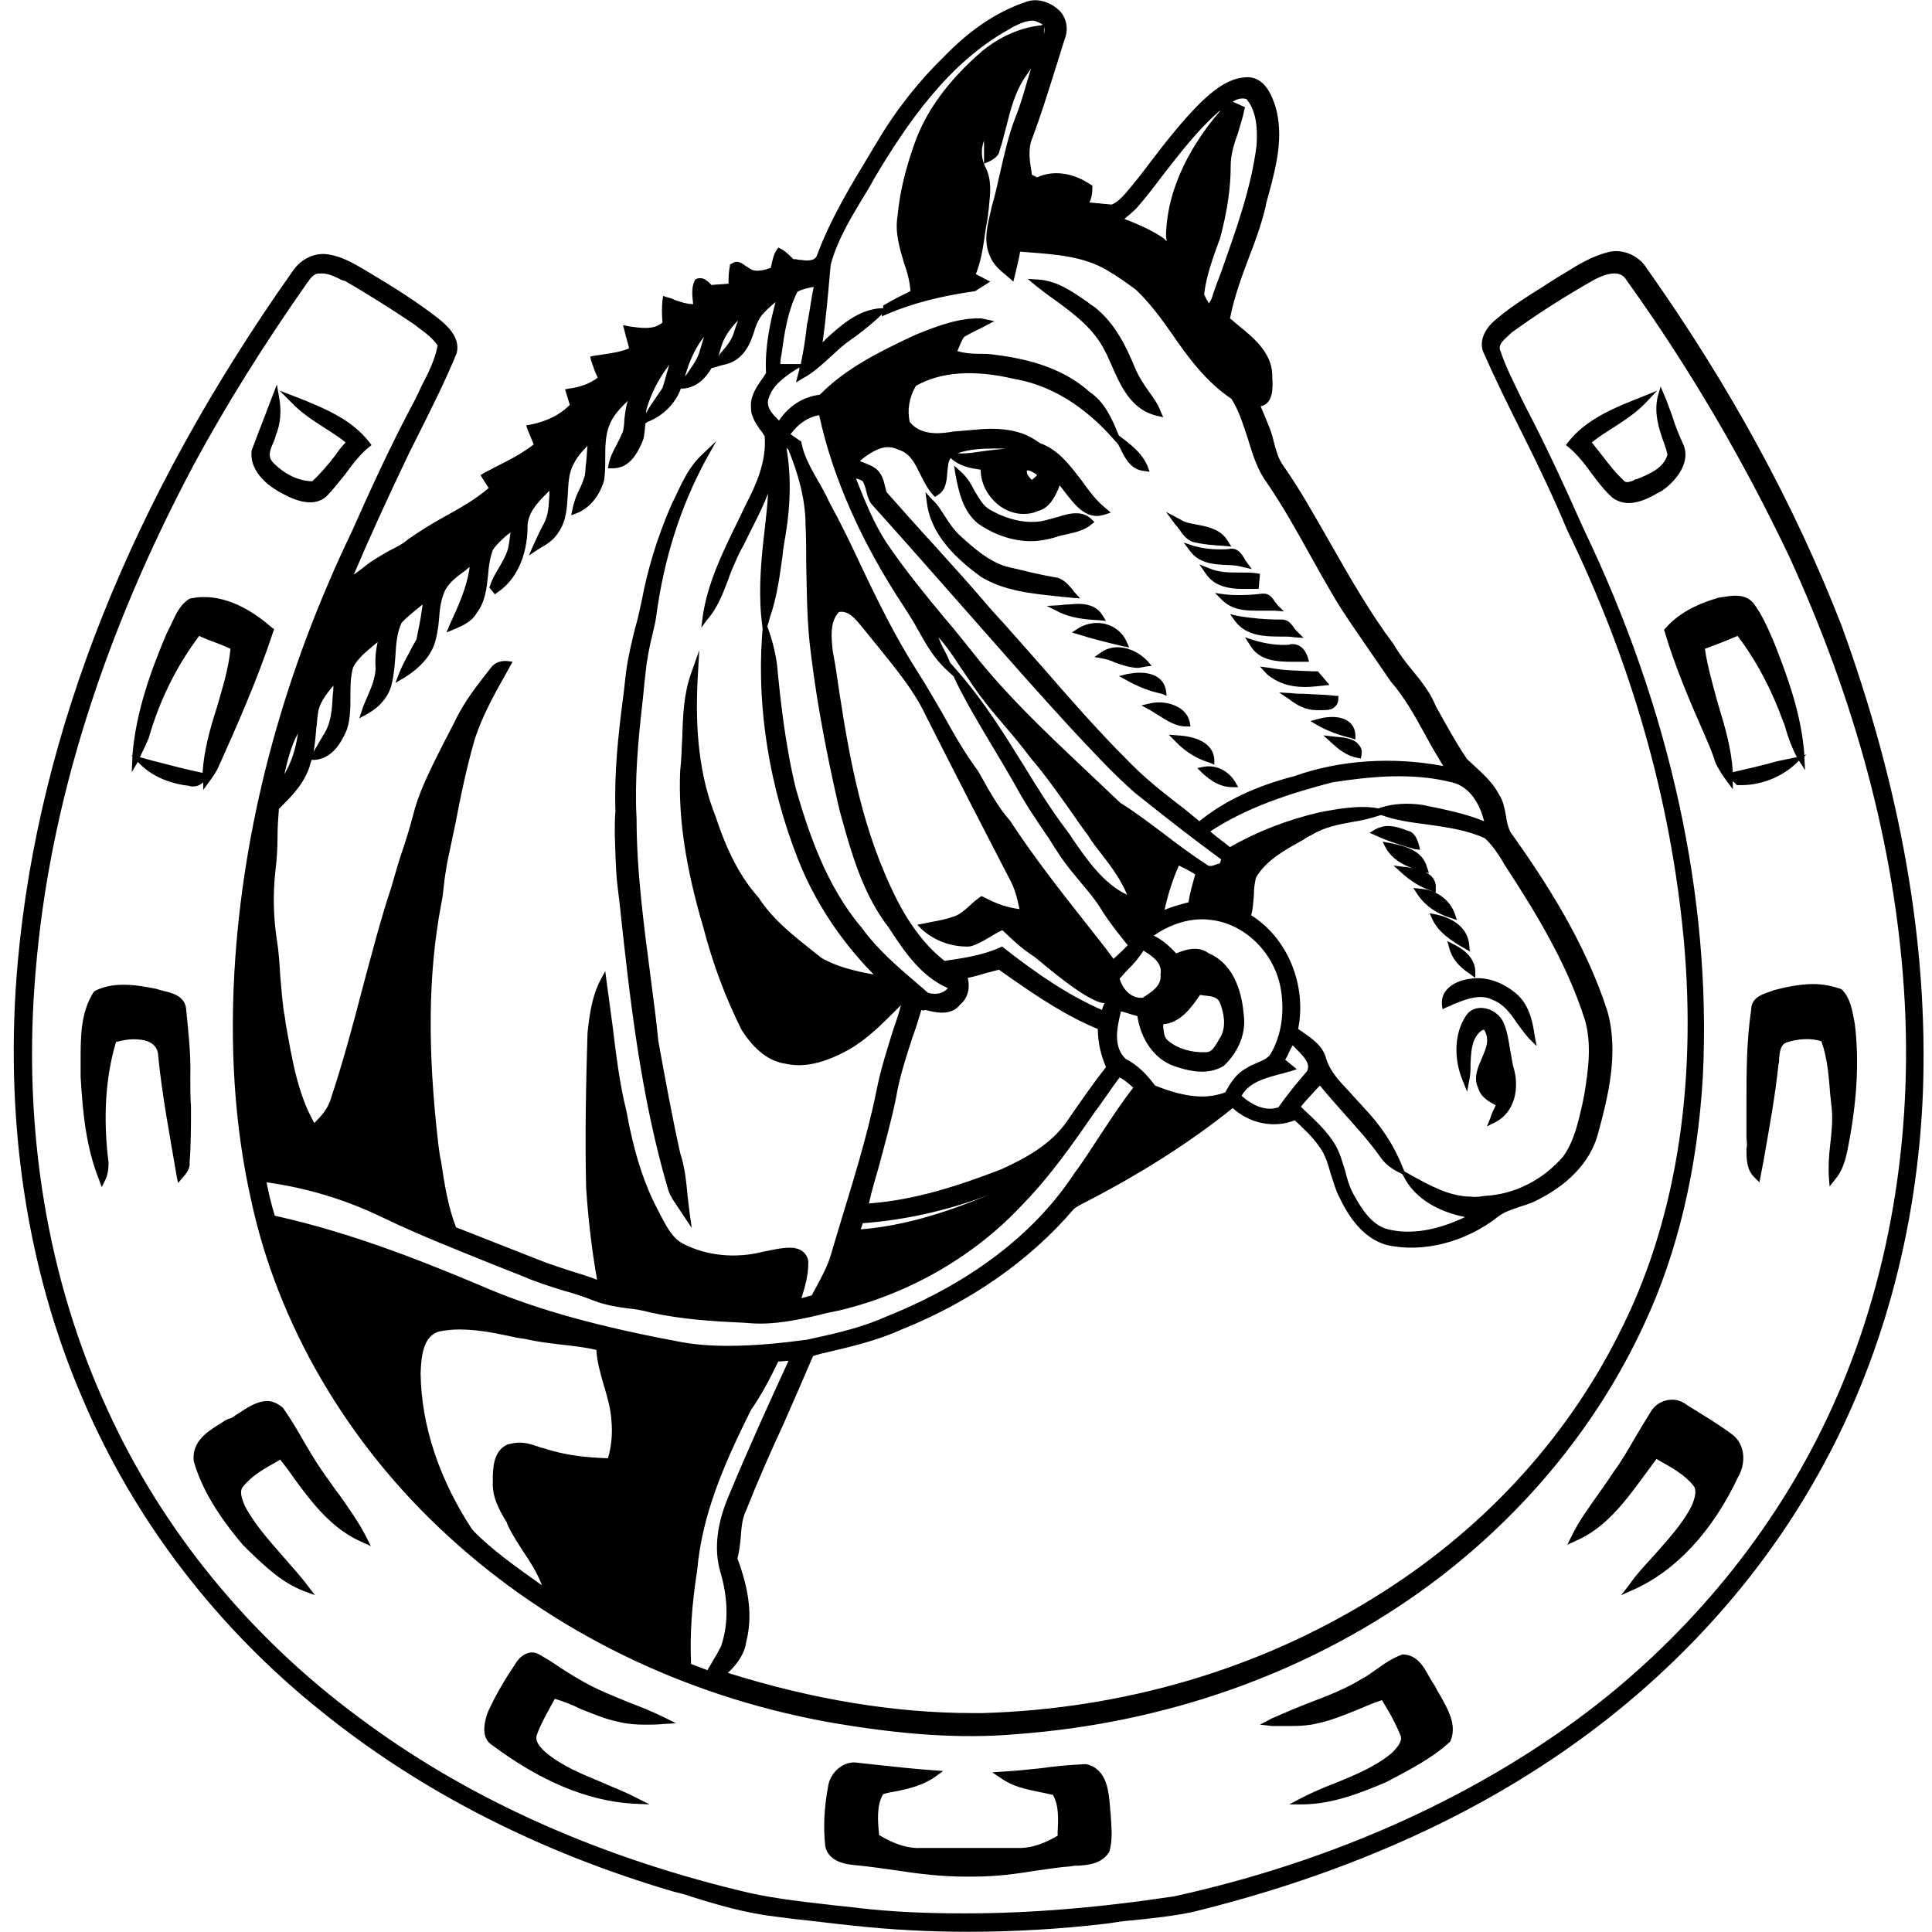 <svg xmlns="http://www.w3.org/2000/svg" xmlns:xlink="http://www.w3.org/1999/xlink" width="512" zoomAndPan="magnify" viewBox="0 0 384 384" height="512" preserveAspectRatio="xMidYMid meet" version="1.0"><defs><g/></defs><path fill="#000000" d="M 284.422 177.035 C 282.391 176.359 280.359 175.141 278.465 173.379 L 276.977 172.027 L 279.008 172.297 C 279.547 172.297 280.09 172.434 280.766 172.566 C 278.734 171.891 276.703 170.672 275.484 168.641 L 274.809 167.285 L 276.297 167.559 C 279.008 168.098 282.664 168.91 283.609 172.297 L 284.016 173.516 L 283.34 173.379 C 284.559 173.922 285.508 175.004 285.371 176.629 L 285.371 177.441 Z M 282.258 168.91 L 281.984 167.828 C 281.715 166.879 281.172 165.391 279.82 165.121 C 278.465 164.578 277.109 164.172 275.758 164.172 C 274.945 164.172 274.133 164.441 273.32 164.848 L 272.234 165.527 L 273.453 166.066 C 275.758 167.152 278.328 167.965 281.172 168.777 Z M 122.191 165.797 C 122.328 169.184 122.328 172.703 122.734 176.09 L 123.141 179.473 C 125.172 198.434 127.336 218.066 132.891 236.758 C 133.43 238.109 134.242 239.195 135.055 240.414 C 135.328 240.82 135.598 241.227 135.867 241.633 L 137.492 244.07 L 137.086 241.227 C 136.953 240.141 136.816 239.059 136.68 237.84 C 136.41 234.996 136.141 232.016 135.191 229.172 C 133.566 221.859 132.211 214.41 130.859 206.965 C 130.453 202.902 129.91 198.703 129.367 194.641 C 128.016 184.215 126.523 173.379 126.523 162.684 C 126.117 155.234 126.797 147.648 127.609 140.336 C 127.879 138.172 128.016 136.141 128.285 133.973 C 128.555 131.129 129.098 128.422 129.773 125.711 C 130.047 124.629 130.316 123.41 130.453 122.328 C 131.941 111.223 135.191 100.797 140.336 91.316 L 142.367 87.66 L 139.391 90.504 C 137.223 92.535 135.867 95.242 134.648 97.816 C 134.242 98.766 133.703 99.711 133.297 100.66 C 130.453 107.297 128.691 113.391 127.609 119.078 C 127.203 120.973 126.797 123.004 126.254 124.766 C 125.578 127.473 124.898 130.316 124.492 133.16 C 124.223 135.055 124.086 136.953 123.816 138.848 C 122.867 146.16 122.055 153.746 122.328 161.191 C 122.191 162.684 122.191 164.172 122.191 165.797 Z M 289.027 187.734 L 287.672 187.059 L 288.078 188.547 C 288.621 190.441 289.84 192.066 292.141 193.559 L 293.227 194.371 L 293.227 193.016 C 293.09 189.766 289.977 188.277 289.027 187.734 Z M 289.57 182.859 L 289.164 181.641 C 288.215 178.934 285.641 176.902 282.258 176.629 L 280.902 176.496 L 281.715 177.715 C 283.203 180.016 285.641 181.641 288.352 182.453 Z M 326.539 293.633 C 327.484 292.414 328.297 291.195 329.246 289.977 L 329.922 290.383 C 332.359 291.734 334.797 293.09 336.559 295.258 C 337.371 296.203 336.828 297.828 336.289 299.184 C 334.391 302.977 331.414 306.09 328.703 309.207 C 326.945 311.102 325.184 312.996 323.695 315.164 L 322.203 317.059 L 324.641 315.977 C 333.172 312.184 340.484 304.195 345.496 293.496 C 346.984 290.922 346.984 287.133 344.277 285.102 C 341.57 283.07 338.59 281.309 335.746 279.547 L 334.934 279.008 C 334.121 278.465 333.309 278.195 332.359 278.195 C 330.602 278.195 328.977 279.141 328.164 280.496 C 327.078 282.258 325.996 284.016 325.047 285.641 C 323.695 287.945 322.34 290.383 320.715 292.547 C 319.766 294.039 318.684 295.527 317.734 296.883 C 315.84 299.59 313.809 302.297 312.32 305.414 L 311.508 307.039 L 313.266 306.227 C 318.953 303.789 322.883 298.641 326.539 293.633 Z M 269.391 146.973 L 269.391 146.023 C 269.254 143.859 267.629 142.504 264.785 142.504 C 263.84 142.504 262.891 142.641 261.941 142.91 L 260.453 143.316 L 261.809 144.129 C 263.973 145.348 266.277 146.16 268.578 146.703 Z M 338.727 145.891 C 335.883 139.391 332.902 132.484 330.871 125.578 L 330.734 125.172 L 331.008 124.898 C 333.309 122.191 336.828 120.16 341.57 118.805 L 342.383 118.672 C 343.195 118.535 344.141 118.398 344.953 118.398 C 346.578 118.398 347.797 118.941 348.609 120.023 C 350.238 122.191 351.32 124.766 352.402 127.203 L 352.945 128.555 C 355.383 134.785 358.09 142.234 358.633 150.086 L 359.039 149.953 L 358.633 150.359 C 358.633 150.359 358.633 150.492 358.633 150.492 L 358.77 153.066 L 357.551 151.172 L 357.008 151.711 C 354.164 154.422 350.102 156.047 346.172 156.047 C 345.902 156.047 345.766 156.047 345.496 156.047 L 345.227 156.047 L 344.414 155.234 L 344.414 156.859 L 343.195 155.234 C 342.109 153.746 341.434 152.66 340.891 151.441 C 340.352 149.547 339.539 147.785 338.727 145.891 Z M 357.145 150.492 C 356.195 148.734 355.52 146.836 354.977 145.078 C 354.84 144.535 354.707 143.992 354.434 143.453 C 352.133 137.086 349.152 131.398 345.359 126.391 C 343.195 127.336 341.027 128.148 338.859 128.961 C 339.402 132.617 340.484 136.273 341.434 139.797 C 342.789 144.266 344.141 148.734 344.414 153.473 C 347.391 152.797 350.371 152.117 353.215 151.305 Z M 352.27 196.941 C 350.645 197.484 348.07 198.16 348.07 200.598 C 347.121 206.965 347.121 213.328 347.121 219.559 C 347.121 221.859 347.121 224.027 347.121 226.328 C 347.258 227.004 347.258 227.684 347.121 228.359 C 347.121 230.254 347.121 232.559 348.746 234.047 L 349.695 234.996 L 350.508 230.797 C 351.59 224.566 352.809 218.066 353.488 211.566 C 353.621 211.16 353.621 210.754 353.621 210.348 C 353.758 208.723 354.027 207.641 354.977 207.234 C 357.414 206.422 359.988 206.285 362.02 206.965 C 363.238 210.348 363.508 214.141 363.777 217.66 C 363.914 218.473 363.914 219.285 364.051 220.098 C 364.32 222.535 364.051 224.973 363.777 227.41 C 363.508 229.578 363.371 231.883 363.508 234.047 L 363.645 235.809 L 364.727 234.453 C 366.215 232.695 366.758 230.66 367.164 228.766 C 369.059 219.422 369.602 211.16 368.652 203.441 L 368.52 202.766 C 368.113 200.598 367.707 198.297 366.082 196.672 L 365.809 196.535 C 364.184 195.996 362.426 195.59 360.395 195.59 C 357.551 195.59 354.707 196.266 352.539 196.809 Z M 334.391 87.93 C 333.578 86.172 332.902 84.41 332.359 82.648 C 331.82 81.297 331.414 79.941 330.871 78.723 L 330.059 76.824 L 329.516 78.723 C 328.703 81.973 329.652 85.086 330.734 88.066 C 331.008 88.879 331.277 89.555 331.414 90.367 C 330.734 92.941 328.027 94.16 325.32 95.242 C 325.047 95.242 324.777 95.379 324.641 95.516 C 323.828 95.785 323.152 96.055 322.746 95.516 C 321.121 94.023 319.766 92.266 318.414 90.504 C 317.734 89.691 317.059 88.742 316.383 87.93 C 317.734 86.848 319.227 85.898 320.715 84.953 C 323.016 83.461 325.32 81.973 327.215 79.941 L 329.383 77.637 L 326.402 78.859 C 321.258 80.891 315.297 83.191 311.641 87.93 L 311.234 88.473 L 311.777 88.879 C 313.539 90.367 315.027 92.266 316.383 94.16 C 317.602 95.785 318.82 97.41 320.445 98.898 C 321.391 99.578 322.477 99.984 323.695 99.984 C 325.996 99.984 328.164 98.766 330.059 97.68 L 330.328 97.547 C 332.902 95.785 336.422 91.859 334.391 87.93 Z M 265.465 146.43 L 263.027 146.16 L 264.516 147.516 C 266.141 149.004 267.629 150.223 269.797 150.629 L 270.473 150.766 L 270.609 150.086 C 270.746 149.273 270.609 148.598 270.07 148.055 C 269.121 146.703 266.953 146.566 265.465 146.43 Z M 258.152 131.535 C 258.559 131.535 258.828 131.535 259.234 131.535 L 260.184 131.535 L 259.91 130.586 C 259.371 128.961 258.285 128.016 256.934 128.016 C 256.66 128.016 256.391 128.016 256.254 128.148 C 253.953 128.285 251.785 128.016 249.078 127.203 L 247.453 126.66 L 248.402 128.148 C 250.16 131.266 253.547 131.535 256.934 131.535 Z M 259.371 136.547 C 260.453 136.547 261.672 136.41 263.027 136.273 L 264.246 136.141 L 261.941 133.43 L 260.996 133.43 C 258.152 133.297 255.309 133.297 252.465 132.754 L 250.434 132.484 L 251.785 133.973 C 253.684 135.598 256.121 136.547 259.371 136.547 Z M 261.672 141.148 C 261.809 141.148 261.941 141.148 262.078 141.148 L 262.754 141.148 C 263.703 141.148 264.785 141.148 265.465 140.336 C 265.871 139.93 266.004 139.391 266.004 138.848 L 266.004 138.305 L 265.465 138.305 C 263.434 138.035 261.266 138.035 259.234 137.898 C 258.422 137.898 257.609 137.898 256.66 137.766 L 254.223 137.629 L 256.254 138.984 C 257.746 140.203 259.641 141.148 261.672 141.148 Z M 97.816 346.852 C 107.43 354.027 116.773 357.957 125.848 358.496 L 129.098 358.633 L 126.117 357.145 C 124.086 356.059 121.785 355.246 119.754 354.301 C 115.824 352.676 111.762 351.051 108.512 348.34 C 107.293 347.258 106.211 346.039 106.754 344.684 C 107.43 342.789 108.512 340.895 109.461 339.133 C 109.73 338.59 110.004 338.184 110.273 337.645 C 112.035 338.184 113.793 338.863 115.418 339.676 C 117.859 340.621 120.297 341.707 123.004 342.246 C 124.629 342.652 126.254 342.789 128.285 342.789 C 129.367 342.789 130.586 342.789 131.941 342.652 L 134.379 342.52 L 132.211 341.434 C 129.773 340.215 127.336 339.27 124.898 338.32 C 121.922 337.102 118.805 335.883 115.961 334.258 C 114.473 333.445 112.98 332.496 111.492 331.551 C 110.137 330.602 108.648 329.652 107.16 328.84 C 106.754 328.57 106.211 328.434 105.805 328.434 C 103.91 328.434 102.691 330.195 102.418 330.738 C 100.117 334.121 98.355 337.238 97.004 340.215 C 95.785 343.465 96.055 345.77 97.816 346.852 Z M 54.074 124.766 L 54.48 125.035 L 54.348 125.441 C 51.23 134.922 47.035 144.398 43.379 152.523 C 42.973 153.473 42.43 154.152 41.887 154.965 L 40.398 156.996 L 40.398 155.504 C 39.719 156.047 39.18 156.316 38.367 156.316 C 38.094 156.316 37.824 156.316 37.555 156.184 C 34.844 155.91 30.781 154.828 27.805 151.848 L 27.398 151.441 L 26.18 153.473 L 26.312 150.629 C 26.312 150.492 26.312 150.492 26.312 150.359 L 26.043 150.086 L 26.312 150.223 C 26.992 141.422 30.105 133.023 33.086 125.984 C 33.355 125.441 33.625 124.898 33.898 124.359 C 34.844 122.328 35.656 120.297 37.555 119.078 L 37.824 118.941 C 38.637 118.805 39.449 118.672 40.262 118.672 C 45.816 118.535 50.824 121.922 54.074 124.766 Z M 27.805 150.492 L 30.242 151.172 C 33.492 151.984 36.875 152.93 40.262 153.609 C 40.531 149.141 41.754 144.805 43.105 140.609 C 44.191 136.816 45.41 133.023 45.816 128.961 C 44.461 128.285 42.836 127.742 41.48 127.203 C 40.805 126.93 40.125 126.66 39.586 126.391 C 35.117 132.348 31.73 139.117 29.562 146.703 C 29.023 147.922 28.48 149.141 27.805 150.492 Z M 44.055 282.797 C 41.344 284.422 38.094 286.453 38.5 290.383 C 39.992 295.664 43.105 300.945 48.254 307.039 L 49.473 308.258 C 52.723 311.371 56.105 314.621 60.441 316.246 L 62.605 317.059 L 61.254 315.301 C 59.762 313.27 57.867 311.238 56.242 309.34 C 53.535 306.227 50.691 303.109 48.66 299.32 C 48.117 297.965 47.441 296.34 48.387 295.391 C 50.148 293.227 52.586 291.871 55.023 290.516 L 55.699 290.109 C 56.648 291.328 57.598 292.547 58.41 293.766 C 62.066 298.777 65.992 303.922 71.949 306.496 L 73.711 307.309 L 72.898 305.684 C 71.41 302.703 69.379 299.859 67.48 297.152 C 66.398 295.797 65.449 294.309 64.367 292.82 C 62.879 290.789 61.66 288.621 60.441 286.59 C 59.223 284.422 57.867 282.121 56.242 279.82 C 55.293 279.008 54.211 278.465 53.129 278.465 C 51.098 278.465 49.066 279.82 47.441 280.902 C 46.898 281.172 46.492 281.578 45.949 281.852 C 45.273 281.984 44.598 282.391 44.055 282.797 Z M 59.086 78.992 L 55.566 77.641 L 57.867 79.941 C 59.762 81.973 62.066 83.461 64.367 84.953 C 65.855 85.898 67.348 86.848 68.699 87.93 C 67.887 88.742 67.211 89.691 66.535 90.641 C 65.18 92.398 63.691 94.16 62.066 95.648 C 59.355 95.648 56.379 94.16 54.211 91.859 C 53.262 90.773 53.535 89.691 54.348 87.93 C 54.48 87.523 54.754 86.984 54.754 86.711 C 55.836 84.141 55.973 81.43 55.43 78.723 L 55.023 76.418 L 52.855 82.109 C 51.91 84.547 50.961 86.984 50.012 89.555 C 49.473 94.297 54.48 97.273 56.105 98.086 C 57.598 98.898 59.629 99.848 61.66 99.848 C 62.879 99.848 63.961 99.441 64.773 98.766 C 66.262 97.273 67.48 95.648 68.699 94.16 C 70.055 92.266 71.543 90.367 73.305 88.879 L 73.848 88.473 L 73.441 87.93 C 69.918 83.328 64.23 81.023 59.086 78.992 Z M 256.66 343.059 C 258.559 343.059 260.316 342.926 261.941 342.52 C 264.516 341.977 267.09 340.895 269.527 339.945 C 271.152 339.27 272.914 338.457 274.672 337.914 C 274.945 338.32 275.215 338.863 275.484 339.27 C 276.57 341.027 277.516 342.926 278.328 344.82 C 278.871 346.039 277.789 347.258 276.57 348.477 C 273.32 351.184 269.254 352.809 265.328 354.434 C 263.16 355.246 260.996 356.195 258.828 357.277 L 256.254 358.633 L 259.234 358.633 C 264.785 358.496 269.934 356.602 275.621 354.164 C 279.953 351.863 284.559 349.559 288.215 346.176 L 288.352 345.902 C 289.57 342.789 287.809 339.809 286.32 337.102 C 285.914 336.426 285.508 335.746 285.102 334.934 C 284.695 334.395 284.422 333.852 284.016 333.176 C 282.934 331.145 281.578 328.977 279.008 328.84 L 278.734 328.84 C 276.84 329.52 275.215 330.602 273.727 331.684 C 272.777 332.363 271.695 333.176 270.609 333.715 C 267.359 335.746 263.703 337.102 260.184 338.457 C 257.746 339.402 255.172 340.488 252.734 341.57 L 250.434 342.789 L 252.871 343.059 C 254.359 343.059 255.441 343.059 256.66 343.059 Z M 292.141 189.09 L 292.008 187.734 C 291.734 184.754 289.297 182.59 285.508 181.777 L 284.152 181.504 L 284.695 182.723 C 285.914 185.297 288.352 186.922 290.922 188.41 Z M 169.723 370.684 C 172.566 370.957 175.41 371.363 178.254 371.77 C 182.586 372.445 187.191 372.988 191.66 372.988 C 192.203 372.988 192.609 372.988 193.148 372.988 L 193.691 372.988 C 197.891 372.988 202.09 372.445 206.152 371.77 C 208.316 371.496 210.621 371.09 212.785 370.957 C 213.328 370.82 213.871 370.82 214.277 370.82 C 216.441 370.684 218.879 370.414 220.371 368.246 L 220.504 367.977 C 221.184 365.676 220.91 363.238 220.777 360.934 C 220.777 360.395 220.641 359.852 220.641 359.309 C 220.371 356.195 220.098 351.59 215.902 350.645 L 215.629 350.645 C 212.652 350.777 209.672 351.051 206.828 351.457 C 204.254 351.727 201.684 351.996 199.109 352.133 L 197.215 352.27 L 198.84 353.352 C 201.277 355.113 203.984 355.652 206.691 356.195 C 207.504 356.332 208.453 356.602 209.266 356.738 C 210.484 358.77 210.348 361.613 210.215 364.184 L 210.215 364.863 C 207.91 366.215 205.34 367.301 202.629 367.301 C 200.871 367.301 199.246 367.301 197.484 367.301 L 189.629 367.301 C 187.461 367.301 185.297 367.301 183.129 367.301 C 180.555 367.434 177.848 366.621 174.734 364.727 C 174.461 362.02 174.191 358.77 175.547 356.602 C 176.359 356.332 177.172 356.195 177.984 356.059 C 180.691 355.52 183.535 354.84 185.973 353.082 L 187.461 351.996 L 185.566 351.863 C 181.773 351.59 177.984 351.184 174.328 350.777 L 170.535 350.371 C 167.691 349.832 164.984 352.27 164.578 355.113 C 163.766 359.582 163.629 363.371 164.035 367.027 C 164.711 370.008 168.098 370.551 169.723 370.684 Z M 37.824 214.004 C 37.961 209.402 37.418 204.934 37.012 200.734 C 36.875 198.027 34.305 197.348 32.406 196.941 C 32.137 196.809 31.867 196.809 31.461 196.672 L 31.055 196.535 C 29.023 196.129 26.719 195.723 24.555 195.723 C 22.387 195.723 20.492 196.129 18.867 196.941 L 18.594 197.215 C 16.023 201.277 16.023 206.016 16.023 210.754 C 16.023 211.84 16.023 212.922 16.023 214.004 C 16.43 221.047 17.105 228.09 19.68 234.453 L 20.219 235.945 L 20.898 234.59 C 21.438 233.508 21.574 232.289 21.574 231.066 C 20.492 222.535 20.898 214.277 23.062 207.098 C 24.148 206.828 25.367 206.559 26.586 206.559 C 28.75 206.559 31.461 207.098 31.461 210.078 C 32.273 218.066 33.762 225.785 35.117 233.777 L 35.387 235.133 L 36.336 234.047 C 37.012 233.234 37.824 232.289 37.688 231.066 C 37.961 227.41 37.961 223.621 37.961 219.965 C 37.824 218.066 37.824 216.035 37.824 214.004 Z M 257.203 126.66 L 259.098 126.797 L 257.746 125.441 C 257.609 125.305 257.34 125.035 257.203 124.766 C 256.66 124.086 256.121 123.141 254.766 123.141 L 254.223 123.141 C 251.379 123.141 248.809 122.867 246.234 122.461 L 244.473 122.055 L 245.559 123.547 C 247.859 126.523 251.652 126.523 254.902 126.523 C 255.715 126.523 256.527 126.523 257.203 126.66 Z M 382.195 217.121 C 381.113 244.477 373.934 270.746 361.34 293.09 C 348.746 315.707 329.922 335.613 307.172 350.508 C 287.672 363.371 264.109 373.395 237.027 380.027 C 233.234 380.84 229.172 381.246 225.379 381.652 C 223.484 381.789 221.723 382.059 219.965 382.332 C 210.754 383.414 201.547 383.957 192.473 383.957 C 184.754 383.957 177.035 383.551 169.586 382.738 C 165.523 382.332 161.598 381.789 157.535 381.383 L 154.422 380.977 C 148.461 380.301 142.773 378.676 137.223 376.914 C 136.141 376.508 134.922 376.238 133.836 375.965 C 107.16 368.113 83.598 356.059 63.961 340.215 C 43.105 323.559 26.719 302.164 16.562 278.328 C 5.188 252.195 0.719 221.996 3.562 190.848 C 7.762 145.211 26.18 99.172 58.137 53.941 C 59.762 51.504 62.473 50.148 65.18 50.555 C 68.023 50.961 70.461 52.449 72.762 53.805 L 73.441 54.211 C 78.449 57.191 82.918 60.035 87.117 63.285 C 88.605 64.504 91.586 66.941 90.773 70.191 C 88.336 76.148 85.355 81.973 82.512 87.66 L 81.293 90.098 C 76.824 99.441 73.305 107.16 70.324 114.203 C 71.137 113.66 71.816 113.117 72.492 112.578 C 73.98 111.359 75.742 110.41 77.367 109.461 C 78.723 108.785 80.074 108.109 81.16 107.16 C 83.461 105.535 85.898 104.047 88.336 102.691 C 91.316 101.066 94.43 99.305 97.137 97.004 C 96.73 96.328 96.324 95.785 95.918 95.109 L 95.512 94.43 L 96.191 94.023 C 96.867 93.617 97.543 93.348 98.223 92.941 C 100.93 91.586 103.637 90.234 106.074 88.336 C 105.668 87.391 105.262 86.305 104.855 85.359 L 104.586 84.547 L 105.398 84.41 C 108.785 83.734 111.355 82.379 113.254 80.484 L 112.305 77.367 L 113.117 77.23 C 115.285 76.961 117.18 76.285 118.805 75.066 C 118.262 73.98 117.855 72.762 117.449 71.543 L 117.316 70.867 L 117.992 70.73 C 118.535 70.598 119.078 70.598 119.754 70.461 C 121.648 70.191 123.41 69.918 125.035 69.242 C 124.766 68.023 124.359 66.805 124.086 65.586 L 123.816 64.637 L 125.305 64.91 C 126.254 65.043 127.336 65.18 128.285 65.18 C 129.641 65.18 130.723 64.91 131.672 64.098 C 131.535 62.473 131.535 61.117 131.672 59.629 L 131.805 58.816 L 132.617 59.086 C 133.16 59.223 133.703 59.355 134.109 59.629 C 135.328 60.035 136.547 60.441 137.766 60.441 C 137.629 58.949 137.359 57.324 138.035 55.836 L 138.172 55.566 L 138.441 55.43 C 138.711 55.293 138.984 55.293 139.254 55.293 C 140.066 55.293 140.742 55.973 141.148 56.379 C 141.285 56.512 141.285 56.512 141.422 56.648 C 142.504 56.512 143.723 56.512 144.805 56.379 C 144.805 55.16 144.805 54.074 145.078 52.855 L 145.078 52.586 L 145.348 52.449 C 145.754 52.18 146.023 52.043 146.43 52.043 C 147.109 52.043 147.648 52.449 148.191 52.855 C 148.461 52.992 148.598 53.129 148.867 53.262 C 149.41 53.668 149.816 53.805 150.492 53.805 C 151.172 53.805 151.984 53.668 152.66 53.398 C 152.797 53.398 152.93 53.262 153.203 53.262 C 153.203 52.992 153.336 52.855 153.336 52.586 C 153.609 51.504 153.742 50.555 154.422 49.605 L 154.691 49.199 L 155.234 49.473 C 156.047 49.879 156.723 50.555 157.266 51.098 C 157.398 51.23 157.535 51.367 157.672 51.504 C 157.941 51.504 158.348 51.504 158.754 51.637 C 159.297 51.637 159.836 51.773 160.242 51.773 C 161.461 51.773 162.141 51.504 162.41 50.691 C 165.117 43.379 169.18 36.742 173.109 30.242 L 174.328 28.211 C 178.254 21.574 182.859 15.887 187.734 11.148 C 192.879 5.867 198.16 2.348 203.715 0.449 C 204.391 0.18 205.066 0.043 205.746 0.043 C 207.777 0.043 209.809 1.129 211.027 2.617 C 211.973 3.973 212.246 5.598 211.84 7.086 C 211.027 9.523 210.348 11.961 209.535 14.398 C 208.184 18.73 206.828 23.066 205.203 27.398 C 204.254 29.566 204.66 32.004 205.066 34.441 L 205.066 34.711 L 206.152 35.254 C 209.266 33.762 213.328 34.305 216.848 36.742 L 217.121 36.879 L 217.121 37.285 C 217.121 38.23 216.984 39.316 216.578 40.129 L 216.578 40.262 C 217.121 40.262 217.797 40.398 218.34 40.398 C 219.152 40.535 219.965 40.535 220.91 40.668 C 221.996 40.262 222.941 39.316 223.754 38.367 C 225.379 36.473 227.004 34.441 228.496 32.41 C 231.609 28.348 234.859 24.148 238.516 20.492 C 240.816 18.324 244.066 15.348 247.996 15.348 L 248.266 15.348 C 251.379 15.617 252.734 18.73 253.547 21.305 C 255.172 27.129 253.684 32.949 252.191 38.504 C 251.922 39.449 251.652 40.398 251.516 41.211 C 250.703 44.598 249.484 47.98 248.266 51.098 C 246.777 55.023 245.285 59.086 244.473 63.285 C 245.016 63.691 245.559 64.23 246.098 64.637 C 249.078 67.074 252.598 69.918 252.871 74.254 L 252.871 74.93 C 253.004 76.961 253.141 80.211 250.566 80.754 C 251.109 82.109 251.652 83.328 252.191 84.68 C 252.598 85.629 252.871 86.578 253.141 87.66 C 253.547 89.285 253.953 90.773 254.766 92.129 C 258.422 97.273 261.535 102.961 264.652 108.379 C 268.441 115.016 272.371 121.922 276.977 128.016 C 278.059 129.91 279.414 131.672 280.766 133.297 C 282.527 135.461 284.289 137.629 285.371 140.336 C 287.266 143.723 289.297 147.516 291.602 150.898 C 292.008 151.305 292.684 151.848 293.227 152.391 C 294.984 154.016 296.746 155.641 297.965 157.941 C 298.777 159.16 299.047 160.652 299.32 162.141 C 299.453 163.223 299.727 164.309 300.133 165.254 C 307.172 175.141 315.027 187.191 319.496 201.004 C 321.797 209.266 319.633 217.934 317.602 225.379 C 316.109 230.934 311.641 235.672 304.734 238.922 C 303.789 239.328 302.84 239.602 302.027 239.871 C 300.539 240.414 299.047 240.82 297.828 241.766 C 291.328 246.914 282.797 249.078 275.621 247.453 C 270.746 246.102 267.902 241.496 266.277 238.109 C 265.465 236.621 265.059 234.996 264.516 233.371 C 263.973 231.477 263.434 229.578 262.348 228.09 C 260.996 226.059 259.098 224.297 257.34 222.672 C 253.277 224.297 248.402 223.348 245.016 220.234 C 236.754 226.871 227.277 232.965 216.035 238.789 C 215.766 238.922 215.496 239.059 215.223 239.195 C 214.547 239.602 213.871 239.871 213.328 240.414 C 204.66 250.57 192.742 258.828 179.203 264.246 C 174.734 266.277 169.859 267.496 165.254 268.578 C 164.035 268.852 162.816 269.121 161.598 269.527 C 159.703 273.996 157.672 278.602 155.773 282.934 C 153.203 288.484 150.629 294.309 148.328 300.133 C 147.516 301.758 147.379 303.516 147.242 305.414 C 147.109 306.766 146.973 308.258 146.566 309.746 C 149.004 316.246 149.547 321.527 148.328 326.27 C 148.055 328.434 146.836 330.465 144.672 332.496 C 161.461 337.777 177.848 340.488 193.422 340.488 C 194.098 340.488 194.641 340.488 195.316 340.488 C 223.215 339.676 250.027 331.82 272.777 317.738 C 294.039 304.734 310.965 286.59 321.664 265.328 C 332.902 243.527 337.371 216.441 334.664 186.785 C 332.09 159.16 324.371 131.805 311.508 105.398 C 308.797 98.898 305.684 92.398 302.57 86.172 C 299.996 81.023 297.289 75.605 294.984 70.324 C 293.902 68.293 294.715 65.586 297.422 63.418 C 300.266 60.98 303.516 58.949 306.766 56.918 C 307.578 56.379 308.258 55.973 309.07 55.43 C 309.746 55.023 310.422 54.617 311.102 54.211 C 313.672 52.586 316.383 50.961 319.496 50.148 C 322.34 49.336 325.727 50.691 327.352 53.398 C 343.734 76.555 356.738 100.391 366.082 124.492 C 377.727 156.59 383.277 187.465 382.195 217.121 Z M 75.066 127.609 C 74.793 127.879 74.523 128.016 74.254 128.285 C 72.629 129.641 71.137 130.859 70.191 132.617 C 69.648 134.516 69.648 136.41 69.648 138.441 C 69.648 140.609 69.648 142.773 68.973 144.941 C 67.348 148.867 65.316 150.766 62.605 151.035 L 61.93 151.035 C 61.66 151.984 61.387 152.93 60.98 153.746 C 59.762 156.453 57.73 158.484 55.699 160.516 L 55.43 160.785 C 55.293 162.684 55.16 164.441 55.16 166.34 C 55.16 168.504 55.023 170.809 54.754 172.973 C 54.211 177.715 54.348 182.316 55.023 186.785 C 55.43 189.223 55.566 191.66 55.699 193.965 C 55.973 196.672 56.105 199.652 56.648 202.359 L 56.785 203.441 C 58.004 210.215 59.086 217.254 62.473 223.215 C 63.824 221.859 65.18 220.371 65.723 218.473 C 68.16 211.16 70.191 203.578 72.086 196.266 C 73.848 189.766 75.605 182.859 77.773 176.359 C 78.586 173.516 79.398 170.672 80.348 167.965 C 81.16 165.527 81.836 163.09 82.512 160.516 C 83.867 156.047 86.168 151.711 88.199 147.648 C 88.879 146.297 89.691 144.805 90.367 143.453 C 92.262 139.391 95.105 135.867 97.543 132.754 C 98.355 131.672 99.441 131.266 100.93 131.398 L 101.879 131.535 L 100.523 133.973 C 98.223 138.035 95.918 142.234 94.43 146.703 C 92.805 152.254 91.586 158.078 90.504 163.766 C 89.961 166.34 89.418 168.91 88.879 171.484 C 88.605 173.109 88.336 174.734 88.199 176.223 C 88.066 177.441 87.93 178.66 87.66 179.879 C 85.086 193.559 84.949 208.723 87.117 227.41 C 87.254 228.496 87.387 229.578 87.66 230.797 C 88.336 235.266 89.012 239.734 90.637 243.934 L 94.43 245.422 C 98.629 247.047 102.961 248.809 107.16 250.434 C 109.191 251.246 111.355 251.922 113.387 252.602 C 115.148 253.141 116.91 253.684 118.672 254.359 C 117.586 248.266 116.91 242.172 116.504 236.215 C 116.23 225.109 116.504 214.41 116.773 205.34 C 117.18 201.41 117.723 197.891 119.348 194.777 L 120.297 193.016 L 120.566 195.047 C 120.973 198.027 121.379 201.141 121.785 204.121 C 122.461 209.672 123.141 215.359 124.492 220.777 C 125.984 229.039 128.016 235.402 130.859 240.684 L 131.266 241.496 C 132.484 243.797 133.703 246.234 136.004 247.32 C 140.609 249.621 146.297 250.164 151.578 248.809 C 152.117 248.672 152.523 248.672 152.93 248.539 C 154.285 248.266 155.504 247.996 156.992 247.996 C 157.398 247.996 157.805 247.996 158.211 248.133 C 159.703 248.402 160.785 249.758 160.648 251.246 C 160.648 253.547 159.973 255.852 159.297 258.016 C 159.973 257.883 160.648 257.609 161.328 257.477 C 161.598 256.934 161.867 256.527 162.141 255.984 C 163.223 253.953 164.441 251.789 165.117 249.484 L 166.609 244.477 C 169.316 235.539 172.297 226.195 174.191 216.848 C 175.004 212.652 176.359 208.453 177.578 204.527 C 178.117 203.035 178.66 201.41 179.066 199.785 C 178.66 200.191 178.391 200.465 177.984 200.871 C 175.141 203.715 172.297 206.559 168.773 208.59 C 163.898 211.297 159.836 212.246 156.18 211.434 C 152.117 210.891 149.141 207.504 147.379 204.66 C 144.266 198.434 141.691 191.66 139.797 184.348 C 136.273 172.434 134.785 162.547 135.191 153.203 C 135.461 151.035 135.461 148.871 135.598 146.703 C 135.734 142.367 135.867 138.035 137.359 133.836 L 138.984 129.234 L 138.711 134.109 C 138.035 145.348 139.117 154.559 142.234 162.277 C 144.535 169.316 147.242 174.465 150.766 178.391 C 153.742 182.996 158.078 186.246 162.141 189.496 L 163.359 190.441 C 166.473 192.203 169.992 193.016 173.648 193.691 C 167.016 186.922 161.867 179.066 158.617 170.809 C 152.93 156.316 150.492 141.016 151.441 126.66 L 151.578 125.035 L 151.305 122.598 C 150.766 116.773 151.305 110.953 151.984 105.266 C 152.254 102.828 152.523 100.523 152.66 98.086 C 151.305 101.609 149.41 104.992 147.785 108.379 C 147.242 109.328 146.703 110.41 146.297 111.359 C 145.754 112.578 145.211 113.797 144.805 115.016 C 143.723 117.859 142.641 120.836 140.473 123.273 L 139.391 124.766 L 139.66 122.598 C 140.609 115.961 143.586 109.867 146.43 104.047 C 147.109 102.691 147.648 101.473 148.328 100.117 C 150.223 96.461 152.391 91.723 151.984 86.711 C 151.711 86.305 151.441 85.766 151.035 85.359 C 150.223 84.141 149.273 82.785 149.273 81.16 C 149.004 78.723 150.492 76.691 151.848 74.793 C 151.984 74.523 152.117 74.387 152.254 74.117 C 151.984 69.105 153.066 64.098 154.148 60.035 C 153.203 60.848 152.254 61.66 151.441 62.605 C 150.629 63.691 150.223 64.773 149.816 66.129 C 149.273 67.754 148.598 69.512 147.109 70.867 C 146.023 71.949 144.672 72.355 143.316 72.629 C 143.047 72.762 142.773 72.762 142.504 72.898 L 141.422 73.168 C 140.336 75.066 138.578 76.961 135.867 77.234 L 135.328 77.234 C 134.242 80.211 131.805 82.648 128.691 83.867 L 128.285 84.141 C 128.148 85.223 128.148 86.172 127.879 87.254 C 126.391 91.18 124.492 93.078 121.785 93.078 L 120.836 93.078 L 120.973 92.266 C 121.242 90.91 121.922 89.555 122.598 88.336 C 123.004 87.523 123.41 86.711 123.816 85.766 C 123.953 85.086 124.086 84.273 124.086 83.461 C 124.223 82.242 124.359 81.023 124.766 79.672 C 123.273 81.16 121.785 82.648 121.109 84.547 C 120.297 86.578 120.297 88.879 120.297 91.18 C 120.297 92.672 120.297 94.16 120.023 95.648 C 119.078 98.766 117.043 101.066 114.605 102.016 L 113.523 102.422 L 113.793 101.203 C 114.066 99.711 114.605 98.359 115.285 97.004 C 115.691 96.191 115.961 95.379 116.23 94.566 C 116.367 93.754 116.367 92.805 116.504 91.859 C 116.637 90.773 116.637 89.691 116.773 88.609 C 115.691 89.691 114.742 90.773 114.066 92.129 C 112.98 94.023 112.98 96.191 112.848 98.359 C 112.711 100.797 112.574 103.504 111.086 105.672 C 110.137 107.297 108.648 108.242 107.16 109.055 L 105.129 110.41 L 105.941 108.516 C 106.617 107.023 107.293 105.535 108.105 104.047 C 109.055 102.285 109.055 100.391 109.191 98.359 C 109.191 98.086 109.191 97.816 109.191 97.547 C 109.055 97.68 109.055 97.68 108.918 97.816 C 106.887 99.848 104.723 102.016 104.855 104.992 C 104.723 110.68 102.555 115.285 98.898 117.723 L 98.355 118.129 L 97.273 116.773 L 97.41 116.367 C 97.816 115.148 98.492 113.93 99.168 112.848 C 99.848 111.629 100.523 110.547 100.93 109.191 C 101.199 108.109 101.336 106.891 101.473 105.805 C 101.336 105.941 101.199 106.078 100.93 106.211 C 99.848 107.16 98.762 108.109 97.949 109.328 C 97.41 110.816 97.137 112.441 97.004 114.336 C 96.73 116.91 96.461 119.617 94.699 121.922 C 93.754 123.547 91.992 124.359 90.367 125.035 L 88.742 125.711 L 89.418 124.086 C 91.043 120.566 92.805 116.773 93.348 112.711 C 93.074 112.848 92.805 113.117 92.668 113.254 C 91.043 114.473 89.418 115.555 88.473 117.316 C 87.66 119.078 87.387 120.973 87.254 123.141 C 87.117 124.766 86.848 126.523 86.305 128.148 C 85.086 131.398 82.242 133.566 80.211 134.785 L 78.586 135.734 L 79.262 133.973 C 79.805 132.617 80.48 131.266 81.16 130.047 C 81.699 128.961 82.242 128.016 82.785 127.066 C 83.055 125.711 83.324 124.359 83.598 122.867 C 83.73 122.055 83.867 121.109 84.004 120.16 C 83.598 120.43 83.191 120.836 82.785 121.109 C 81.699 122.055 80.617 122.867 79.805 123.816 C 78.855 125.848 78.723 128.148 78.586 130.453 C 78.449 132.211 78.316 133.973 77.91 135.734 C 77.367 138.305 75.605 140.473 72.898 141.961 L 71.41 142.773 L 71.949 141.148 C 72.223 140.203 72.629 139.391 73.035 138.441 C 73.848 136.547 74.523 134.922 74.66 132.891 C 74.523 131.129 74.66 129.367 75.066 127.609 Z M 133.023 72.492 C 130.859 75.336 129.367 78.316 128.555 81.16 C 128.422 81.43 128.422 81.836 128.422 82.109 C 128.961 81.023 129.641 80.078 130.316 79.129 C 130.723 78.453 131.266 77.773 131.672 77.098 C 132.078 76.012 132.348 74.66 132.754 73.441 C 132.754 73.305 132.891 72.898 133.023 72.492 Z M 136.953 73.711 C 137.898 72.355 138.711 71.137 139.117 69.648 C 139.391 68.699 139.66 67.887 139.93 66.941 C 138.305 68.973 137.086 71.543 136.141 74.793 C 136.547 74.387 136.68 74.117 136.953 73.711 Z M 143.453 69.918 C 144.535 68.699 145.484 67.48 145.891 65.992 C 146.16 65.18 146.43 64.367 146.703 63.691 C 145.078 65.316 143.723 67.211 143.18 69.512 C 143.047 69.918 142.91 70.461 142.773 71.004 C 142.91 70.598 143.18 70.191 143.453 69.918 Z M 207.504 5.324 L 207.504 5.598 C 207.504 6.004 207.504 6.41 207.504 6.816 C 207.641 6.137 207.641 5.73 207.504 5.324 Z M 145.078 296.746 C 148.734 287.945 152.797 279.008 156.723 270.477 C 156.047 270.477 155.367 270.609 154.691 270.609 C 152.93 274.266 151.172 277.516 149.273 280.227 C 143.586 291.602 139.523 301.352 138.578 312.051 C 137.492 318.957 137.086 325.051 137.359 330.738 L 140.609 331.957 C 140.879 331.414 141.285 330.871 141.555 330.332 C 142.234 329.246 142.773 328.301 143.316 327.215 C 145.211 321.664 144.266 316.113 143.18 312.457 C 141.828 307.852 142.504 302.57 145.078 296.746 Z M 59.223 145.754 C 57.867 148.191 57.191 151.035 56.512 153.879 C 58.004 151.441 58.816 148.598 59.223 145.754 Z M 66.262 136.273 C 64.773 138.035 63.285 139.93 63.148 142.234 C 63.012 143.047 63.012 143.859 62.879 144.672 C 62.742 146.297 62.605 147.785 62.336 149.41 C 62.605 148.867 63.012 148.328 63.285 147.785 C 63.555 147.242 63.961 146.703 64.23 146.16 C 65.855 143.723 65.992 141.016 66.129 138.172 C 66.262 137.359 66.262 136.816 66.262 136.273 Z M 205.066 95.379 C 205.473 95.109 205.746 94.836 206.152 94.43 C 206.152 94.43 206.016 94.43 206.016 94.297 C 205.34 93.891 204.797 93.484 204.121 93.484 C 203.984 94.023 204.254 94.566 205.066 95.379 Z M 199.922 89.148 C 199.922 89.148 199.785 89.148 199.922 89.148 L 197.484 89.148 C 195.184 89.148 192.609 89.285 190.305 90.098 C 192.203 90.234 194.234 89.828 196.266 89.555 C 197.484 89.422 198.703 89.285 199.922 89.148 Z M 219.016 200.734 C 219.152 200.328 219.285 199.785 219.559 199.379 C 216.172 199.379 206.691 190.984 205.609 190.172 C 202.902 188.41 201.684 187.191 199.246 184.891 C 197.484 185.566 194.234 188.141 192.336 188.141 C 188.816 188.141 185.703 186.922 183.266 184.754 L 182.316 183.809 L 185.023 183.266 C 186.516 182.996 188.004 182.723 189.492 182.184 C 190.848 181.777 191.797 180.828 192.879 179.879 C 193.422 179.34 193.961 178.934 194.641 178.391 L 195.047 178.121 L 195.453 178.254 C 198.16 179.746 200.465 180.422 202.629 180.691 C 202.223 178.66 201.684 176.496 200.598 174.598 C 195.047 163.902 189.492 153.066 183.941 142.098 C 181.641 137.223 178.117 133.023 174.867 128.961 C 173.648 127.473 172.566 126.117 171.348 124.629 C 170.129 123.141 168.641 121.242 166.742 121.648 C 164.848 123.68 165.254 126.797 165.523 129.504 L 165.66 130.18 L 166.066 132.484 C 168.098 146.297 170.266 160.516 175.816 173.516 C 177.984 178.66 181.504 186.109 187.734 190.984 C 191.391 190.441 195.316 189.902 198.84 188.277 L 199.246 188.141 L 199.516 188.41 C 206.285 193.691 212.246 197.754 219.016 200.734 Z M 176.086 107.703 C 179.742 113.117 183.941 118.266 188.004 123.141 C 189.898 125.305 191.66 127.609 193.422 129.773 C 199.922 138.035 207.641 145.348 215.09 152.391 C 217.66 154.828 220.098 157.129 222.672 159.566 C 225.516 161.328 228.359 163.496 231.066 165.527 C 233.91 167.691 236.754 169.859 239.734 171.754 C 240.41 172.434 241.09 172.027 241.902 171.754 C 242.035 171.754 242.309 171.621 242.441 171.621 L 242.715 170.809 C 237.16 166.746 231.609 162.41 225.516 157.535 C 220.91 153.473 216.848 149.004 212.785 144.672 C 211.434 143.18 209.941 141.555 208.59 140.066 C 203.172 134.109 197.891 128.016 192.609 122.055 C 186.379 115.016 179.879 107.566 173.516 100.523 C 172.703 99.711 172.43 98.629 172.16 97.547 C 172.023 96.867 171.754 96.191 171.484 95.648 C 171.078 95.379 170.672 95.242 170.129 95.109 C 172.023 99.848 173.648 103.91 176.086 107.703 Z M 187.328 128.555 C 187.867 129.504 188.41 130.586 188.816 131.672 L 190.711 133.836 C 195.723 139.66 199.785 146.16 203.715 152.523 C 206.285 156.723 208.996 161.059 211.973 164.984 C 212.379 165.527 212.785 166.066 213.191 166.746 C 216.172 171.078 219.422 175.684 224.027 177.848 C 222.809 174.871 220.91 172.297 219.016 169.859 C 218.066 168.641 216.984 167.285 216.172 165.934 C 214.953 164.309 213.734 162.547 212.516 160.785 C 210.078 157.402 207.641 153.879 204.934 150.766 C 203.309 148.598 201.547 146.43 199.785 144.398 C 197.215 141.422 194.641 138.305 192.473 134.922 C 191.797 133.973 191.117 132.891 190.441 131.941 C 189.223 130.047 188.004 128.285 186.516 126.66 C 186.785 127.336 187.055 128.016 187.328 128.555 Z M 188.004 133.023 C 185.566 130.723 183.941 127.879 182.453 125.172 C 181.641 123.68 180.691 122.191 179.742 120.703 C 171.211 107.836 165.523 94.973 162.816 82.516 C 160.516 82.922 158.617 84.273 157.129 86.305 L 159.297 87.797 L 159.297 88.066 C 159.836 90.773 161.191 93.078 162.547 95.516 C 163.359 96.867 164.172 98.359 164.848 99.848 C 167.016 103.773 169.047 107.973 170.941 112.035 C 174.328 119.211 177.984 126.66 182.316 133.43 C 184.078 136.141 185.566 138.848 187.191 141.555 C 189.359 145.484 191.66 149.547 194.367 153.203 L 194.91 154.148 C 196.672 157.266 198.434 160.516 200.734 163.09 C 205.34 170.129 210.621 176.902 215.766 183.402 C 217.66 185.84 219.559 188.141 221.316 190.578 C 222.402 189.629 223.348 188.684 224.16 187.871 L 223.484 187.059 C 221.996 185.16 220.371 183.129 219.016 180.965 C 217.797 178.934 216.309 177.172 214.816 175.41 C 213.465 173.785 212.109 172.16 210.891 170.402 C 210.078 169.184 209.266 167.965 208.453 166.609 C 206.016 163.09 203.578 159.434 201.547 155.641 C 200.059 153.066 198.566 150.492 197.078 148.055 C 194.504 143.723 191.797 139.254 189.629 134.648 L 189.629 134.516 Z M 183.129 200.734 C 182.586 202.496 182.047 204.391 181.367 206.152 C 180.148 209.941 178.797 214.004 178.117 218.066 C 177.172 222.809 175.816 227.547 174.598 232.152 C 173.922 234.453 173.242 236.758 172.703 239.195 C 182.047 238.516 190.848 235.539 198.973 232.422 C 203.715 230.254 208.859 227.547 212.109 222.809 C 214.547 219.285 217.121 215.496 219.828 212.109 C 218.746 209.535 218.203 207.098 218.203 204.527 C 211.973 201.953 206.285 198.16 200.871 194.371 L 198.566 192.746 C 197.891 192.879 197.078 193.152 196.402 193.285 C 195.047 193.691 193.691 194.098 192.336 194.371 C 192.879 196.402 192.336 198.434 190.848 199.652 C 190.035 200.734 188.816 201.277 187.191 201.277 C 186.109 201.277 185.023 201.004 183.941 200.734 C 183.535 200.871 183.398 200.871 183.129 200.734 Z M 230.66 193.691 C 231.066 191.527 229.309 190.172 227.277 188.953 C 226.328 190.441 225.246 191.66 224.027 192.879 C 223.484 193.422 223.078 193.965 222.535 194.504 C 223.078 196.535 224.84 198.566 227.141 198.297 C 229.035 197.078 230.934 195.859 230.66 193.691 Z M 171.078 244.34 C 177.984 243.797 185.566 241.902 194.641 238.246 C 195.316 237.977 195.996 237.703 196.672 237.434 C 197.348 237.164 198.027 236.891 198.703 236.621 C 189.898 240.277 180.555 242.445 171.484 243.121 Z M 231.203 204.121 C 231.34 205.203 231.34 206.152 232.152 206.828 C 234.047 208.453 236.891 209.266 239.734 209.129 C 240.816 209.129 241.359 208.184 242.172 206.828 C 242.309 206.559 242.441 206.285 242.578 206.152 C 243.797 203.984 243.254 201.277 242.441 199.246 C 242.035 198.297 241.09 198.027 239.598 197.891 C 239.191 197.891 238.922 197.754 238.516 197.754 C 236.754 200.328 234.59 203.309 231.203 203.578 C 231.203 203.848 231.203 203.984 231.203 204.121 Z M 234.316 172.027 C 233.098 174.734 232.152 177.715 231.473 180.828 C 233.098 180.152 234.723 179.746 236.215 179.34 C 236.484 177.578 237.027 175.684 237.566 173.785 C 236.484 173.109 235.402 172.566 234.316 172.027 Z M 152.523 124.492 L 153.203 126.523 C 153.742 128.285 154.148 130.047 154.422 131.941 C 155.098 138.984 156.047 148.055 158.211 156.859 C 160.648 165.254 164.172 176.09 171.348 184.484 C 174.461 188.816 178.66 192.34 182.586 195.723 C 183.266 196.266 183.805 196.809 184.484 197.348 C 186.109 197.754 187.461 197.484 188.41 196.402 C 183.129 194.098 179.879 189.359 176.629 184.348 C 171.484 177.715 169.18 169.453 167.016 161.598 L 166.742 160.516 C 164.848 152.254 162.547 141.285 161.191 130.047 C 160.379 124.086 160.379 117.992 160.242 112.172 C 160.242 109.598 160.242 107.023 160.109 104.316 C 160.109 99.035 158.484 93.754 156.723 89.422 L 156.316 89.016 C 157.266 94.566 157.129 100.254 156.18 106.078 C 155.91 107.566 155.641 109.191 155.504 110.68 C 154.961 114.609 154.422 118.672 153.066 122.598 Z M 103.23 286.727 C 104.586 286.727 105.805 287.133 107.023 287.539 C 107.293 287.672 107.699 287.809 107.973 287.809 C 112.305 289.297 116.773 289.703 120.836 289.84 C 121.516 287.539 121.785 284.965 121.516 282.258 C 121.379 279.953 120.703 277.652 120.023 275.352 C 119.348 273.047 118.672 270.746 118.535 268.309 C 116.23 267.766 113.793 267.496 111.355 267.227 C 109.055 266.953 106.754 266.684 104.449 266.141 C 103.23 266.008 102.012 265.734 100.793 265.465 C 97.68 264.789 94.43 264.246 91.316 264.246 C 89.824 264.246 88.605 264.383 87.254 264.652 C 84.004 265.602 83.73 269.797 83.598 272.914 C 83.73 283.477 87.387 294.172 93.887 304.059 C 97.816 308.121 102.691 311.508 107.43 314.895 L 107.699 315.027 C 106.754 312.59 105.398 310.426 103.91 308.258 C 102.824 306.496 101.605 304.734 100.793 302.84 L 100.793 302.703 C 99.305 300.266 97.816 297.695 97.949 294.578 L 97.949 294.445 C 97.949 292.008 97.949 288.484 100.793 287.133 C 101.336 286.996 102.285 286.727 103.23 286.727 Z M 134.379 266.547 C 137.629 267.227 141.016 267.496 144.672 267.496 C 149.953 267.496 155.367 266.953 160.379 266.277 L 161.598 266.008 C 166.609 264.922 171.754 263.703 176.492 261.539 C 188.004 256.934 203.715 248.266 213.598 233.102 C 215.359 230.797 216.848 228.359 218.473 225.922 C 220.641 222.672 222.809 219.285 225.246 216.172 C 224.434 215.496 223.621 214.684 222.535 214.141 C 220.777 216.441 219.152 219.016 217.391 221.316 C 213.191 227.41 208.723 233.777 203.441 239.195 C 193.961 249.484 180.961 257.07 166.879 260.453 C 165.523 260.727 164.035 260.996 162.68 261.402 C 158.484 262.352 154.016 263.297 149.547 263.027 L 147.648 262.891 C 141.555 262.621 135.328 262.215 129.234 260.859 C 127.742 260.453 126.254 260.184 124.766 260.047 C 122.598 259.777 120.297 259.371 118.129 258.559 C 116.098 257.746 114.066 257.07 112.035 256.527 C 109.461 255.715 106.754 254.902 104.316 253.82 C 102.555 253.141 100.93 252.465 99.168 251.789 C 91.449 248.672 83.461 245.559 75.879 241.902 C 68.566 238.383 60.848 236.078 52.992 234.996 C 53.398 237.164 53.941 239.465 54.617 241.633 C 70.598 245.152 85.762 251.383 97.273 256.258 C 107.293 260.453 119.211 263.703 134.379 266.547 Z M 229.578 215.766 C 232.016 216.715 235.402 217.934 238.922 217.934 C 240.547 217.934 242.035 217.66 243.527 217.121 C 244.473 215.359 245.691 213.328 247.859 212.246 C 248.402 211.84 249.078 211.566 249.754 211.297 C 250.973 210.754 252.191 210.348 252.734 209.129 C 254.629 205.746 255.309 201.41 254.629 196.941 C 253.547 189.629 247.59 183.672 240.816 182.859 C 236.215 182.184 232.016 184.078 229.309 185.973 C 230.797 186.652 232.285 187.871 233.777 189.496 C 236.621 188.277 238.652 188.277 240.277 189.496 C 245.691 191.797 246.91 198.16 247.184 201.547 C 247.723 205.066 246.371 208.859 243.254 211.84 C 240.547 213.465 237.434 213.328 233.234 211.84 C 229.441 210.484 226.734 206.559 226.059 201.953 C 224.973 201.684 223.891 201.277 222.809 201.004 C 221.996 204.254 221.184 208.047 223.754 210.484 C 226.191 211.703 228.09 213.734 229.578 215.766 Z M 246.777 217.797 C 248.129 219.016 250.16 220.371 252.465 220.371 C 253.004 220.371 253.547 220.234 254.09 220.098 C 255.984 217.391 258.016 214.953 259.777 212.922 C 260.453 211.566 259.504 210.348 257.746 208.59 C 257.473 208.316 257.203 208.047 256.934 207.777 C 256.527 208.453 256.121 209.266 255.848 209.941 L 255.441 210.621 L 257.746 212.516 L 256.527 212.922 C 255.848 213.059 255.172 213.328 254.496 213.465 C 251.516 214.277 248.266 215.09 246.777 217.797 Z M 258.559 219.965 L 258.965 220.371 C 261.266 222.535 263.84 224.84 265.465 227.684 C 266.41 229.309 266.816 231.07 267.359 232.695 C 267.766 234.32 268.172 235.809 268.984 237.297 C 270.609 240.277 272.641 243.527 275.891 244.34 C 280.359 245.422 285.508 244.609 291.195 241.902 C 285.777 240.82 281.578 238.246 279.414 234.59 L 278.734 233.371 L 277.652 232.828 C 276.164 232.016 275.078 231.07 274.266 229.852 C 272.234 227.004 269.934 224.434 267.629 221.859 C 265.871 219.828 263.973 217.797 262.348 215.766 L 261.941 216.172 C 260.859 217.391 259.641 218.609 258.559 219.965 Z M 294.984 237.703 C 301.078 237.434 306.766 234.453 310.695 229.848 C 312.859 226.871 313.672 223.078 314.484 219.559 C 314.621 218.879 314.758 218.203 314.891 217.527 C 315.703 212.652 316.383 207.504 315.027 202.766 C 311.508 191.66 305.414 181.641 299.32 172.297 C 299.047 171.891 298.777 171.484 298.508 170.941 C 297.559 169.453 296.477 167.828 295.121 166.609 C 291.602 164.984 287.672 164.441 283.883 163.902 C 280.766 163.496 277.516 163.09 274.539 162.004 L 274.402 162.004 L 273.996 162.141 C 272.371 162.684 270.609 163.09 268.848 163.359 C 265.871 163.902 263.16 164.441 260.723 165.934 C 260.184 166.203 259.641 166.473 259.098 166.879 C 255.441 168.91 251.652 170.941 249.621 174.465 C 249.348 175.684 249.215 176.766 249.215 177.984 C 249.078 179.34 249.078 180.559 248.672 181.91 C 255.848 186.379 259.777 195.723 258.016 204.527 C 258.285 204.66 258.559 204.934 258.828 205.066 C 260.723 206.422 262.891 207.777 263.566 210.348 C 264.379 213.059 266.41 215.09 268.441 217.254 C 269.254 218.203 270.203 219.152 271.016 220.098 C 274.266 223.484 276.977 227.41 278.734 231.883 L 279.141 232.828 L 280.359 233.508 C 284.016 235.539 288.078 237.84 292.414 237.84 C 293.227 237.977 294.172 237.84 294.984 237.703 Z M 294.984 163.223 C 294.309 160.516 292.547 156.453 288.621 155.504 C 285.371 154.691 281.852 154.285 278.059 154.285 C 274.266 154.285 270.066 154.691 264.785 155.504 C 257.066 157.535 248.129 160.246 240.547 165.254 C 241.766 166.34 243.121 167.285 244.473 168.371 C 249.891 165.254 255.848 162.953 262.215 161.465 C 265.734 160.785 270.203 159.973 273.859 160.652 L 274.133 160.652 L 274.402 160.516 C 276.977 159.703 279.82 159.566 282.664 159.973 C 287.402 160.922 291.328 161.734 294.984 163.223 Z M 286.859 152.254 C 285.641 150.223 284.422 148.191 283.34 146.16 C 281.309 142.504 279.277 138.711 276.434 135.461 C 274.945 133.297 273.453 131.129 271.965 128.961 C 269.66 125.578 267.223 122.191 265.059 118.535 C 263.566 115.961 262.078 113.391 260.59 110.68 C 257.879 105.805 255.035 100.66 251.785 95.922 C 249.891 93.348 248.941 90.234 247.996 87.117 C 247.047 84.273 246.234 81.566 244.746 79.266 C 239.734 75.879 236.215 71.137 232.965 66.398 C 230.797 63.285 228.496 60.168 225.785 57.598 C 224.16 56.379 222.266 55.023 219.965 53.668 C 215.359 50.961 209.809 50.555 204.391 50.148 L 202.766 50.012 C 202.496 51.504 202.09 53.262 201.684 54.887 L 201.41 55.973 L 200.191 54.887 C 198.84 53.805 197.348 52.586 196.672 50.691 C 195.453 47.848 196.266 44.73 196.941 41.887 L 197.078 41.211 C 197.754 38.91 198.297 36.473 198.84 34.035 C 199.652 30.512 200.465 26.855 201.816 23.336 C 202.766 21.035 203.441 18.598 204.121 16.293 C 204.391 15.48 204.66 14.535 204.934 13.586 C 204.66 13.992 204.391 14.398 204.121 14.805 C 201.816 17.918 200.871 21.711 199.922 25.504 C 199.516 26.855 199.246 28.348 198.703 29.836 C 198.566 31.055 197.348 31.73 196.535 32.137 L 195.586 32.543 L 195.586 31.461 C 195.586 30.512 195.586 29.566 195.586 28.617 C 195.586 28.348 195.586 28.211 195.586 27.941 C 194.91 29.699 195.047 31.598 195.859 33.223 C 197.211 35.793 196.805 38.637 196.535 41.348 C 196.535 41.754 196.398 42.16 196.398 42.566 C 196.266 43.785 195.992 44.867 195.859 45.949 C 195.453 48.793 195.047 51.773 193.961 54.48 L 196.809 55.973 L 193.828 57.867 C 187.055 58.816 181.234 60.305 176.223 62.473 L 175.273 62.879 L 175.273 62.473 C 173.648 64.098 171.891 65.449 170.129 66.805 C 168.773 67.754 167.422 68.699 166.336 69.785 C 165.93 70.191 165.391 70.598 164.984 71.004 C 163.359 72.492 161.598 74.117 159.566 75.199 L 158.211 76.012 L 158.617 74.387 C 158.754 73.98 158.891 73.574 158.891 73.035 L 158.211 73.441 C 155.641 75.066 153.336 76.824 152.66 79.535 C 152.391 81.16 153.609 82.379 154.828 83.598 C 156.723 80.754 159.566 78.859 162.953 78.453 C 168.234 73.035 175.41 69.648 181.098 66.941 L 182.316 66.398 C 186.379 64.773 190.578 63.148 195.047 63.285 L 197.621 63.824 L 195.59 64.91 C 195.047 65.18 194.504 65.449 193.961 65.723 C 193.148 66.129 192.336 66.535 191.66 66.941 C 191.117 67.617 190.848 68.566 190.441 69.379 C 190.441 69.512 190.305 69.648 190.305 69.785 C 191.66 70.191 193.016 70.324 194.641 70.324 C 195.453 70.324 196.402 70.324 197.348 70.461 C 202.902 71.137 210.754 72.629 216.578 77.91 C 219.422 79.805 220.91 82.922 222.266 86.305 L 222.402 86.578 L 223.484 87.391 C 225.379 88.879 227.141 90.367 228.09 92.672 L 228.496 93.754 L 227.41 93.617 C 224.84 93.348 223.754 91.316 222.809 89.422 C 222.672 89.016 222.402 88.742 222.266 88.336 L 221.184 87.117 C 217.121 82.516 210.484 76.828 201.684 75.336 C 193.691 73.441 187.055 73.848 182.047 76.691 C 180.691 78.992 180.285 81.566 180.828 83.867 C 182.453 85.898 185.16 86.578 189.492 85.766 L 191.254 85.629 C 193.148 85.492 195.047 85.223 196.941 85.223 C 200.598 85.223 203.441 85.898 205.879 87.523 L 206.691 88.066 C 210.484 89.422 212.785 92.672 215.09 95.648 C 216.441 97.547 217.934 99.578 219.828 101.066 L 220.777 101.879 L 219.559 102.285 C 219.016 102.422 218.473 102.555 218.066 102.555 C 215.359 102.555 213.598 100.254 211.973 98.223 C 211.566 97.68 211.027 97.004 210.621 96.461 C 210.621 96.598 210.484 96.734 210.484 96.867 C 209.672 98.766 208.59 101.066 206.152 101.609 C 205.34 102.016 204.391 102.148 203.441 102.148 C 201.141 102.148 198.84 101.066 197.215 99.172 C 195.723 97.547 194.91 95.379 194.91 93.348 C 192.879 93.078 190.711 92.672 188.953 91.047 C 188.41 91.723 188.41 92.805 188.273 94.023 C 188.141 95.648 188.004 97.547 186.242 98.492 L 185.836 98.766 L 185.43 98.359 C 184.348 97.141 183.672 95.785 182.992 94.43 C 181.91 92.266 180.961 90.098 178.66 89.422 C 177.848 89.016 177.172 88.879 176.492 88.879 C 174.598 88.879 172.566 90.234 170.941 91.586 C 170.941 91.586 171.078 91.586 171.078 91.723 C 172.16 92.129 173.379 92.535 174.328 93.348 C 175.41 94.43 175.68 95.648 175.953 96.867 C 176.086 97.141 176.086 97.547 176.223 97.816 C 179.336 101.336 182.586 104.992 185.703 108.379 C 189.492 112.578 193.422 116.91 197.078 121.242 C 200.465 124.898 203.848 128.828 207.098 132.484 C 212.516 138.711 218.066 145.078 224.027 151.035 C 227.141 154.285 230.66 157.129 234.184 159.84 C 235.672 160.922 237.027 162.141 238.379 163.223 C 243.391 159.16 249.754 156.184 257.203 154.285 C 266.277 151.035 276.84 150.359 286.859 152.254 Z M 207.234 4.918 C 207.098 4.785 206.965 4.648 206.828 4.648 C 206.285 4.379 205.746 4.105 205.203 4.105 C 203.848 4.105 202.496 4.785 201.141 5.461 L 200.734 5.73 C 188.547 12.367 180.148 24.691 173.648 35.66 C 172.973 37.012 172.16 38.23 171.348 39.586 C 168.91 43.648 166.336 47.98 165.117 52.586 L 164.984 53.941 C 164.578 58.543 164.172 63.285 163.492 68.023 C 163.629 67.887 163.898 67.754 164.035 67.48 C 167.285 64.504 170.672 61.523 175.141 61.254 L 175.547 61.254 L 175.547 60.711 L 175.816 60.574 C 177.578 59.492 179.336 58.68 180.961 57.867 C 180.828 55.836 180.285 53.941 179.609 52.043 C 178.797 49.199 177.848 46.223 178.391 42.973 C 178.797 38.504 179.879 33.898 181.641 28.887 C 183.941 22.117 188.547 15.887 195.316 10.066 C 198.84 7.223 202.902 5.461 206.828 5.055 Z M 161.734 57.055 C 161.598 57.055 161.598 57.055 161.461 57.055 C 160.379 57.324 159.43 57.461 158.484 58.004 C 156.586 61.793 155.91 66.129 155.367 70.191 C 155.234 70.867 155.098 71.68 155.098 72.355 L 155.234 72.355 C 156.18 72.355 157.129 72.355 157.941 72.355 L 159.16 72.355 C 159.703 69.785 160.109 67.211 160.379 64.637 C 160.922 62.199 161.191 59.492 161.734 57.055 Z M 69.918 105.672 C 73.168 98.359 77.504 88.742 82.512 79.398 C 82.918 78.586 83.324 77.773 83.73 76.824 C 85.086 74.254 86.441 71.543 86.98 68.699 C 86.035 67.211 84.543 66.129 83.055 65.043 L 82.379 64.504 C 77.367 61.117 72.762 58.273 68.566 55.836 L 68.023 55.699 C 66.668 55.023 65.316 54.348 63.961 54.348 C 63.555 54.348 63.148 54.348 62.742 54.48 C 62.199 54.754 61.66 55.293 61.254 55.973 C 61.117 56.105 60.98 56.379 60.848 56.512 C 52.586 68.293 45.004 80.348 38.5 92.398 C 20.492 126.254 9.793 160.109 7.086 193.016 C 4.375 224.16 9.387 254.359 21.438 280.359 C 32.273 304.059 49.473 325.184 71.273 341.301 C 92.398 357.145 117.859 368.652 146.703 375.695 C 152.523 377.184 158.484 377.863 164.441 378.539 C 166.473 378.809 168.504 378.945 170.535 379.215 C 177.305 380.027 184.484 380.301 191.797 380.301 C 204.527 380.301 218.066 379.215 233.371 376.914 C 265.465 369.871 294.578 356.602 317.465 338.727 C 337.641 322.883 353.758 302.57 364.051 279.953 C 375.426 255.039 380.434 226.059 378.402 196.266 C 376.508 168.371 368.926 139.66 355.652 110.68 C 346.578 91.586 335.746 73.035 323.289 55.699 C 322.746 54.754 321.934 54.348 320.852 54.348 C 319.359 54.348 317.734 55.16 316.922 55.566 C 310.695 59.086 305.277 62.605 300.402 66.129 L 299.996 66.535 C 298.641 67.754 297.695 68.566 298.234 69.785 C 299.32 73.035 300.945 76.148 302.434 79.266 L 303.246 80.891 C 307.578 89.148 311.508 97.816 314.758 105.129 C 331.953 140.879 340.215 178.527 338.453 214.004 C 337.371 232.422 333.445 248.945 326.809 263.164 C 317.195 284.016 301.758 302.434 282.258 316.383 C 259.234 332.77 231.473 342.52 201.953 344.684 C 191.117 345.633 179.066 344.82 164.441 342.246 C 135.598 336.965 109.461 324.102 88.879 305.141 C 68.973 286.859 55.16 263.164 49.879 238.383 C 46.629 223.891 45.543 207.777 46.762 190.441 C 48.793 161.871 56.648 133.297 69.918 105.672 Z M 240.816 59.355 C 241.359 57.598 242.035 55.836 242.715 54.074 C 245.559 45.949 248.672 37.555 249.754 28.887 C 250.027 24.824 249.484 21.711 247.723 19.68 C 246.777 19.41 245.828 19.68 245.016 20.223 L 247.453 21.305 L 247.316 21.848 C 247.047 23.336 246.504 24.824 246.098 26.316 C 245.285 28.617 244.609 30.648 244.609 32.949 C 244.609 37.418 243.934 42.023 242.441 47.574 L 242.309 47.848 C 241.09 51.23 239.734 54.887 239.328 58.543 C 239.598 59.086 239.871 59.629 240.277 60.305 C 240.547 59.898 240.684 59.629 240.816 59.355 Z M 242.578 21.98 L 242.309 22.117 C 238.109 25.773 234.59 30.379 231.203 34.711 C 229.578 36.879 227.816 39.18 225.922 41.348 C 225.109 42.16 224.297 42.836 223.484 43.512 C 225.922 44.461 228.496 45.543 230.797 47.035 C 231.203 47.305 231.609 47.574 231.879 47.98 C 231.879 47.574 231.746 47.168 231.746 46.762 C 232.016 36.605 237.434 27.941 242.578 21.98 Z M 242.578 109.191 C 240.41 109.191 238.785 108.922 237.297 108.516 L 235.266 107.836 L 236.484 109.461 C 238.379 112.035 241.223 112.172 243.934 112.305 C 245.016 112.305 246.098 112.441 247.047 112.711 L 248.809 113.117 L 247.723 111.629 C 247.59 111.492 247.453 111.223 247.316 110.953 C 246.777 110.141 246.098 109.055 244.879 109.055 C 244.746 109.055 244.609 109.055 244.609 109.055 C 243.934 109.191 243.254 109.191 242.578 109.191 Z M 240.41 112.984 L 238.379 112.172 L 239.598 113.93 C 241.902 117.453 246.234 117.047 249.484 117.047 L 250.16 117.047 L 250.434 114.066 L 249.754 113.93 C 248.672 113.797 247.59 113.797 246.641 113.797 C 244.34 113.797 242.309 113.797 240.41 112.984 Z M 234.316 105.129 C 234.996 106.078 235.672 107.16 237.027 107.703 C 239.191 108.242 241.359 108.379 243.527 108.516 L 244.746 108.648 L 244.066 107.566 C 242.715 105.266 240.277 104.723 238.109 104.316 C 236.754 104.047 235.535 103.91 234.59 103.234 L 231.746 101.742 L 233.641 104.316 C 233.91 104.453 234.047 104.859 234.316 105.129 Z M 231.203 82.922 L 230.66 81.703 C 230.121 80.211 229.172 78.992 228.223 77.641 C 227.277 76.285 226.465 75.066 225.785 73.574 C 223.891 68.973 221.723 64.367 217.66 61.117 C 217.121 60.711 216.578 60.441 216.172 60.035 C 213.191 58.004 210.215 55.836 206.422 55.566 L 204.254 55.43 L 205.879 56.785 C 207.098 57.73 208.316 58.68 209.672 59.629 C 213.598 62.473 217.527 65.449 219.691 69.918 C 220.098 70.598 220.371 71.41 220.777 72.223 C 222.672 76.555 224.703 81.43 229.984 82.648 Z M 194.371 104.047 C 197.621 106.348 201.41 107.566 204.934 107.566 C 206.422 107.566 207.91 107.297 209.402 106.891 C 210.215 106.617 211.16 106.348 211.973 106.211 C 213.734 105.805 215.629 105.398 216.984 104.18 L 217.527 103.773 L 216.984 103.234 C 216.172 102.422 215.223 102.016 213.871 102.016 C 212.785 102.016 211.566 102.285 210.484 102.691 C 209.809 102.828 209.129 103.098 208.453 103.234 C 205.066 104.316 200.871 103.641 196.809 101.336 C 195.316 100.523 194.641 99.035 193.691 97.547 C 193.016 96.191 192.203 94.836 190.984 93.754 L 189.629 92.535 L 189.898 94.297 C 190.578 97.816 191.391 101.609 194.371 104.047 Z M 243.391 118.129 L 241.496 117.859 L 242.848 119.211 C 245.152 121.516 248.129 121.379 250.973 121.379 C 251.785 121.379 252.598 121.379 253.41 121.379 L 255.172 121.516 L 253.953 120.297 C 253.816 120.16 253.684 119.891 253.41 119.617 C 253.004 118.941 252.328 117.992 251.246 117.992 C 251.109 117.992 250.84 117.992 250.84 117.992 C 248.809 118.266 245.691 118.398 243.391 118.129 Z M 300.133 208.59 C 299.859 206.828 299.59 205.066 298.914 203.441 C 298.234 201.684 296.34 200.328 294.309 200.328 C 293.09 200.328 292.008 200.871 291.328 201.953 C 289.027 205.473 288.891 210.484 290.789 214.953 L 291.602 216.984 L 292.008 214.816 C 292.277 213.734 292.277 212.652 292.277 211.434 C 292.414 209.129 292.414 206.828 294.039 205.203 L 294.172 205.066 C 294.309 204.934 294.715 204.66 294.984 204.66 L 295.121 204.934 C 296.07 206.691 295.391 208.316 294.578 210.215 C 293.766 212.109 292.82 214.141 293.766 216.172 C 294.309 218.066 295.797 218.879 297.289 219.691 C 296.883 220.504 296.477 221.316 296.203 222.266 L 295.527 223.891 L 297.152 223.078 C 301.215 221.047 302.027 216.035 300.809 212.109 C 300.539 211.16 300.402 209.809 300.133 208.59 Z M 301.352 197.484 C 298.641 195.184 295.391 194.098 292.547 194.504 C 289.434 194.777 286.32 196.535 286.59 199.652 L 286.727 200.598 L 287.539 200.191 C 287.945 200.059 288.352 199.922 288.758 199.652 C 291.465 198.566 294.172 197.484 296.609 198.703 C 298.777 199.516 300.133 201.277 301.484 203.309 C 302.164 204.254 302.977 205.34 303.789 206.285 L 305.414 207.91 L 305.008 205.746 C 304.602 202.766 303.789 199.516 301.352 197.484 Z M 241.359 151.984 L 241.359 151.035 C 241.223 148.191 238.652 146.43 234.047 146.16 L 232.285 146.023 L 233.504 147.242 C 235.672 149.547 238.109 150.898 240.41 151.578 Z M 236.621 144.398 L 236.484 143.586 C 235.809 140.203 231.473 139.117 228.629 139.797 L 226.871 140.203 L 228.359 141.016 C 228.902 141.285 229.441 141.691 230.121 142.098 C 231.879 143.18 233.641 144.398 235.809 144.398 Z M 212.922 118.805 L 214.684 118.941 L 213.465 117.586 C 213.328 117.453 213.191 117.18 213.059 117.047 C 212.246 116.098 211.16 114.879 209.672 114.742 C 206.559 114.203 203.309 113.391 199.922 112.578 C 196.402 111.492 193.555 108.922 190.984 106.617 C 189.766 105.535 188.816 104.18 187.867 102.691 C 187.055 101.473 186.379 100.254 185.297 99.305 L 183.941 97.816 L 184.211 99.848 C 185.023 106.484 190.305 111.223 194.91 114.609 C 199.516 117.453 205.066 117.992 210.348 118.535 C 211.16 118.672 211.973 118.672 212.922 118.805 Z M 239.328 152.391 L 237.973 152.66 L 238.922 153.609 C 240.953 155.504 242.848 156.453 244.879 156.453 L 246.098 156.453 L 245.559 155.504 C 244.203 153.203 241.766 151.984 239.328 152.391 Z M 231.879 138.305 L 231.746 137.223 C 231.34 134.922 229.441 133.703 226.465 133.703 C 225.652 133.703 224.84 133.836 224.027 133.973 L 222.402 134.379 L 223.891 135.191 C 226.059 136.41 228.359 137.359 230.934 137.898 Z M 227.684 132.484 L 228.902 132.348 L 228.09 131.398 C 225.516 128.691 221.59 127.742 218.879 129.641 L 217.527 130.586 L 219.016 130.859 C 219.828 130.992 220.777 131.266 221.59 131.672 C 223.078 132.211 224.703 132.754 226.328 132.754 C 226.871 132.617 227.277 132.617 227.684 132.484 Z M 219.828 123.41 L 219.152 122.328 C 217.934 120.297 215.766 120.023 214.277 120.023 C 213.465 120.023 212.652 120.16 211.84 120.16 C 211.434 120.16 210.891 120.297 210.484 120.297 L 208.047 120.43 L 210.215 121.516 C 212.785 122.867 215.766 123.141 218.473 123.273 Z M 224.434 128.691 L 223.891 127.473 C 222.941 125.305 220.641 123.816 218.066 123.816 C 216.715 123.816 215.359 124.223 214.277 124.898 L 213.059 125.711 L 214.41 126.117 C 216.984 126.93 219.691 127.609 223.078 128.422 Z M 224.434 128.691 " fill-opacity="1" fill-rule="nonzero"/><g fill="#000000" fill-opacity="1"><g transform="translate(120.887, 307.435)"><g><path d="M 0.062 0 L 0.062 -0.094 L 0.125 -0.094 L 0.125 0 Z M 0.062 0 "/></g></g></g></svg>